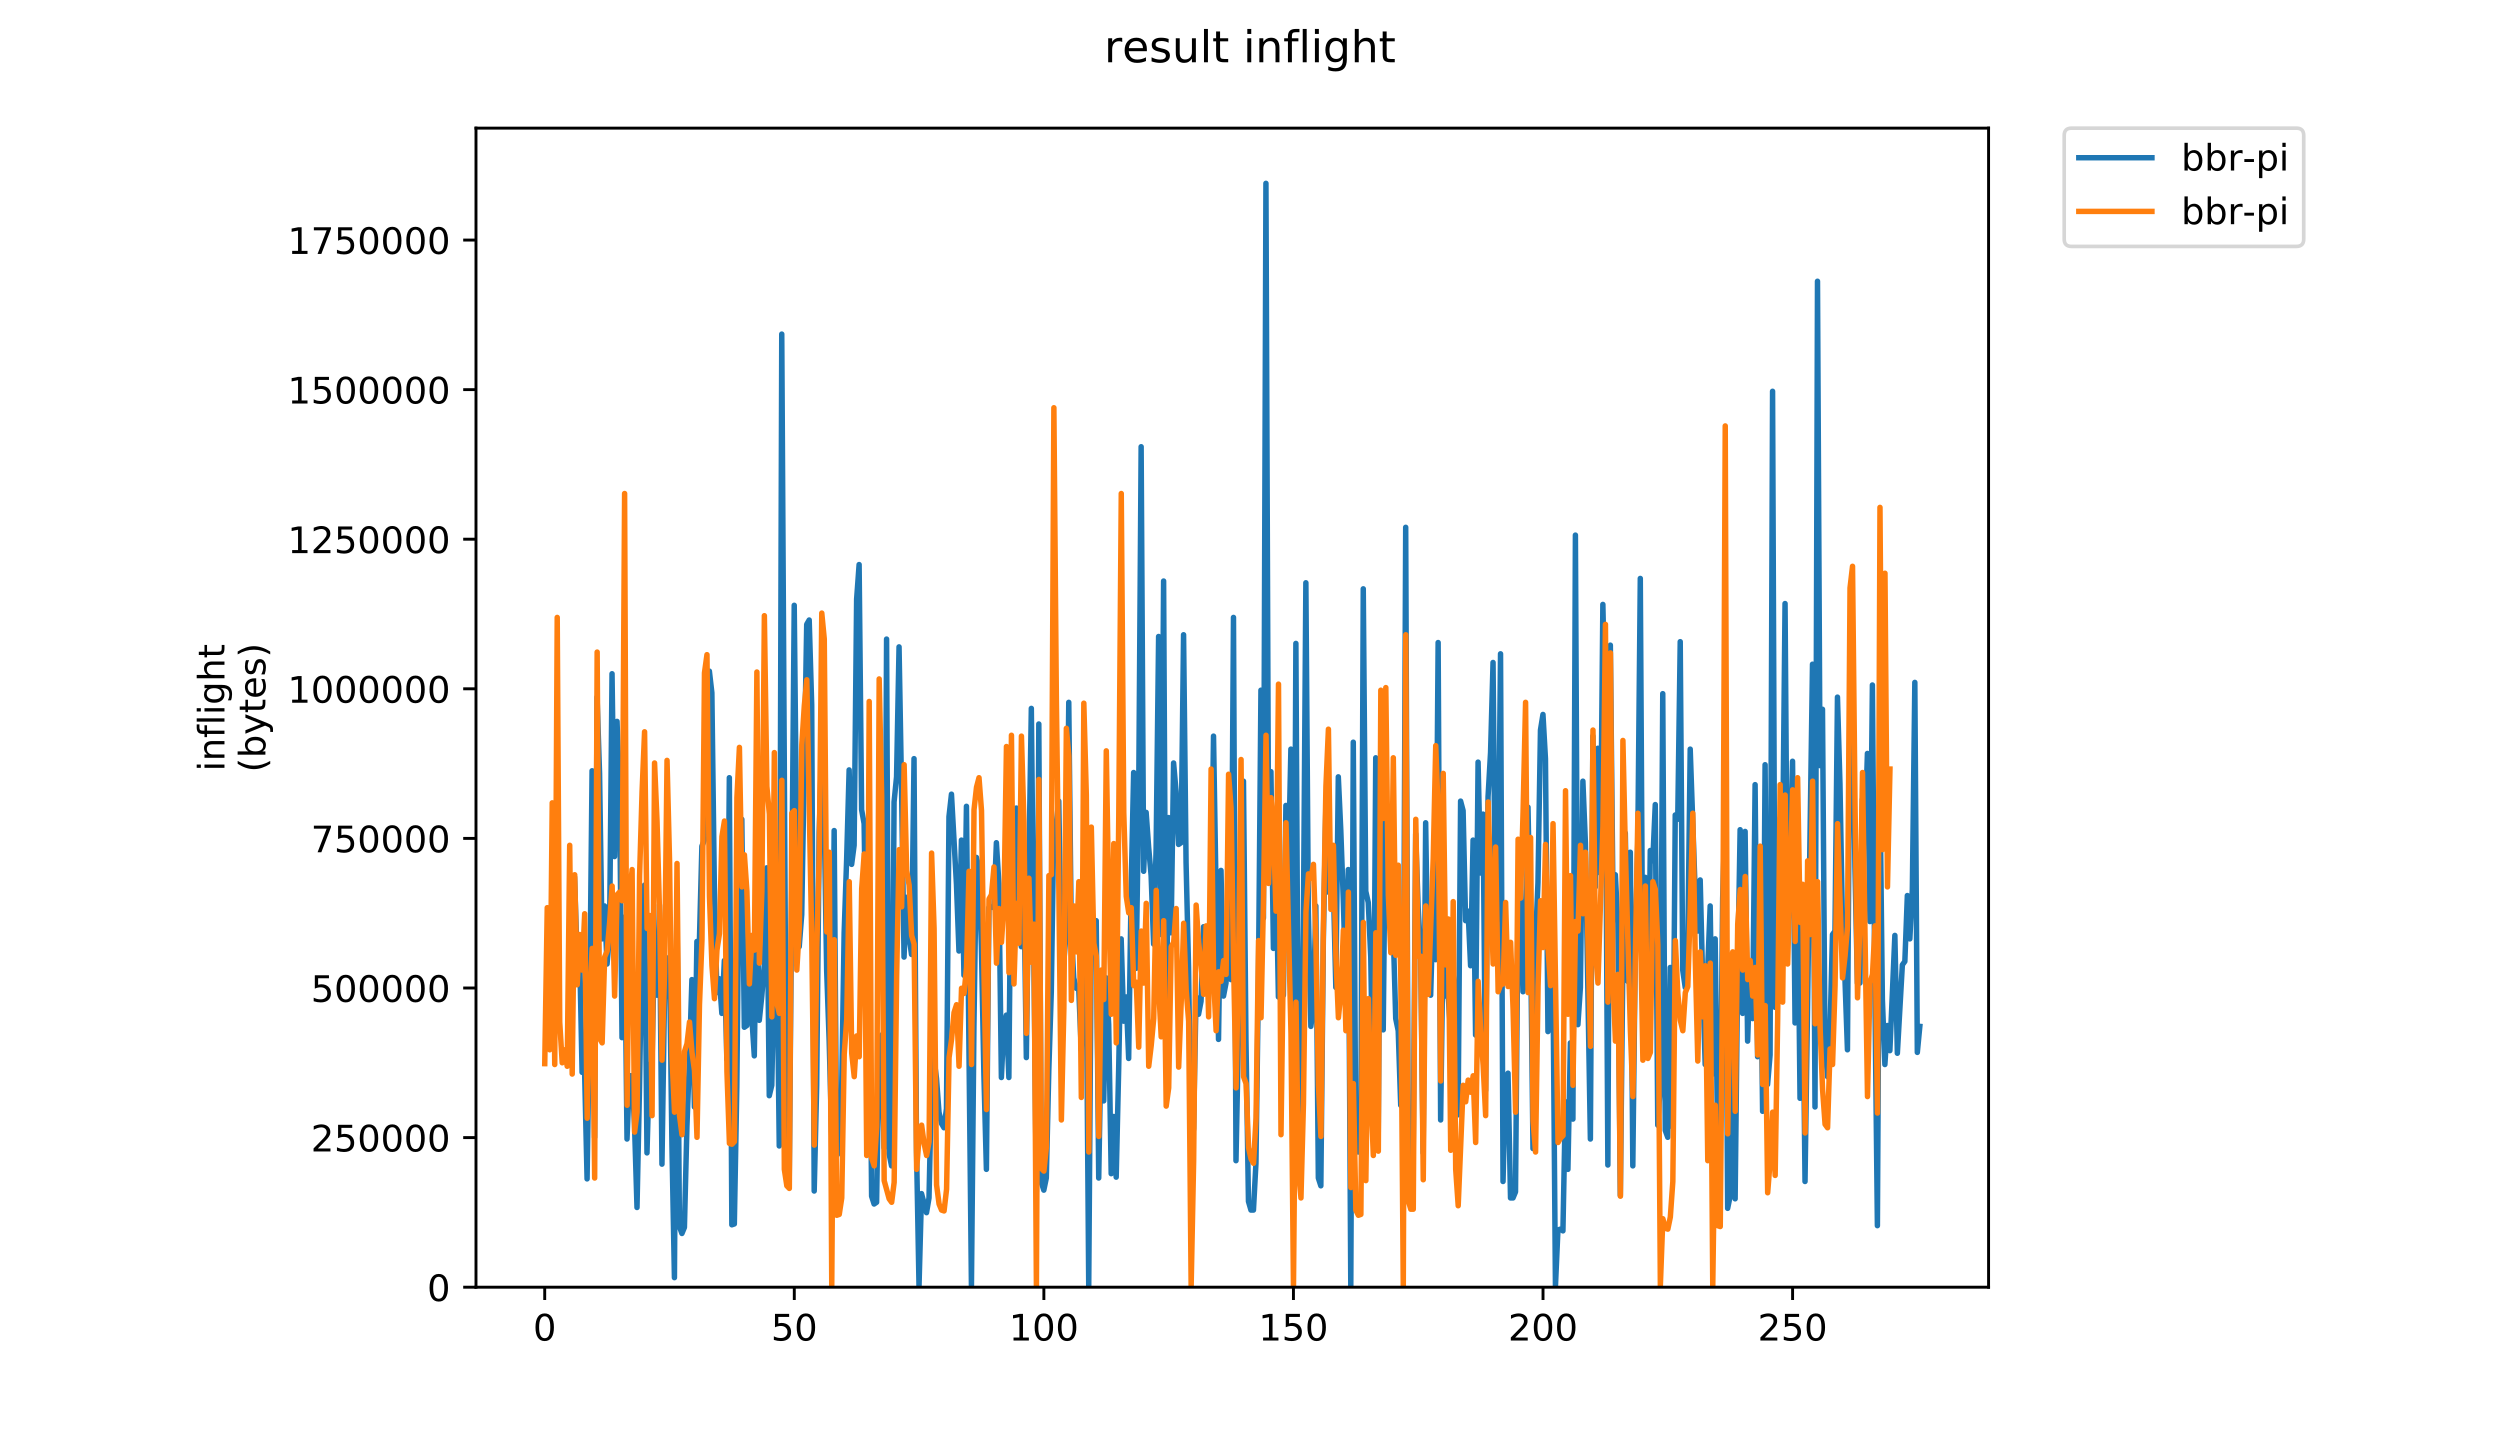 <?xml version="1.0" encoding="utf-8" standalone="no"?>
<!DOCTYPE svg PUBLIC "-//W3C//DTD SVG 1.1//EN"
  "http://www.w3.org/Graphics/SVG/1.1/DTD/svg11.dtd">
<!-- Created with matplotlib (https://matplotlib.org/) -->
<svg height="396pt" version="1.1" viewBox="0 0 684 396" width="684pt" xmlns="http://www.w3.org/2000/svg" xmlns:xlink="http://www.w3.org/1999/xlink">
 <defs>
  <style type="text/css">
*{stroke-linecap:butt;stroke-linejoin:round;}
  </style>
 </defs>
 <g id="figure_1">
  <g id="patch_1">
   <path d="M 0 396 
L 684 396 
L 684 0 
L 0 0 
z
" style="fill:#ffffff;"/>
  </g>
  <g id="axes_1">
   <g id="patch_2">
    <path d="M 130.23 352.174 
L 544.074 352.174 
L 544.074 35.062 
L 130.23 35.062 
z
" style="fill:#ffffff;"/>
   </g>
   <g id="matplotlib.axis_1">
    <g id="xtick_1">
     <g id="line2d_1">
      <defs>
       <path d="M 0 0 
L 0 3.5 
" id="mc413221406" style="stroke:#000000;stroke-width:0.8;"/>
      </defs>
      <g>
       <use style="stroke:#000000;stroke-width:0.8;" x="149.033" xlink:href="#mc413221406" y="352.174"/>
      </g>
     </g>
     <g id="text_1">
      <!-- 0 -->
      <defs>
       <path d="M 31.781 66.406 
Q 24.172 66.406 20.328 58.906 
Q 16.5 51.422 16.5 36.375 
Q 16.5 21.391 20.328 13.891 
Q 24.172 6.391 31.781 6.391 
Q 39.453 6.391 43.281 13.891 
Q 47.125 21.391 47.125 36.375 
Q 47.125 51.422 43.281 58.906 
Q 39.453 66.406 31.781 66.406 
z
M 31.781 74.219 
Q 44.047 74.219 50.516 64.516 
Q 56.984 54.828 56.984 36.375 
Q 56.984 17.969 50.516 8.266 
Q 44.047 -1.422 31.781 -1.422 
Q 19.531 -1.422 13.062 8.266 
Q 6.594 17.969 6.594 36.375 
Q 6.594 54.828 13.062 64.516 
Q 19.531 74.219 31.781 74.219 
z
" id="DejaVuSans-48"/>
      </defs>
      <g transform="translate(145.852 366.773)scale(0.1 -0.1)">
       <use xlink:href="#DejaVuSans-48"/>
      </g>
     </g>
    </g>
    <g id="xtick_2">
     <g id="line2d_2">
      <g>
       <use style="stroke:#000000;stroke-width:0.8;" x="217.317" xlink:href="#mc413221406" y="352.174"/>
      </g>
     </g>
     <g id="text_2">
      <!-- 50 -->
      <defs>
       <path d="M 10.797 72.906 
L 49.516 72.906 
L 49.516 64.594 
L 19.828 64.594 
L 19.828 46.734 
Q 21.969 47.469 24.109 47.828 
Q 26.266 48.188 28.422 48.188 
Q 40.625 48.188 47.75 41.5 
Q 54.891 34.812 54.891 23.391 
Q 54.891 11.625 47.562 5.094 
Q 40.234 -1.422 26.906 -1.422 
Q 22.312 -1.422 17.547 -0.641 
Q 12.797 0.141 7.719 1.703 
L 7.719 11.625 
Q 12.109 9.234 16.797 8.062 
Q 21.484 6.891 26.703 6.891 
Q 35.156 6.891 40.078 11.328 
Q 45.016 15.766 45.016 23.391 
Q 45.016 31 40.078 35.438 
Q 35.156 39.891 26.703 39.891 
Q 22.75 39.891 18.812 39.016 
Q 14.891 38.141 10.797 36.281 
z
" id="DejaVuSans-53"/>
      </defs>
      <g transform="translate(210.955 366.773)scale(0.1 -0.1)">
       <use xlink:href="#DejaVuSans-53"/>
       <use x="63.623" xlink:href="#DejaVuSans-48"/>
      </g>
     </g>
    </g>
    <g id="xtick_3">
     <g id="line2d_3">
      <g>
       <use style="stroke:#000000;stroke-width:0.8;" x="285.602" xlink:href="#mc413221406" y="352.174"/>
      </g>
     </g>
     <g id="text_3">
      <!-- 100 -->
      <defs>
       <path d="M 12.406 8.297 
L 28.516 8.297 
L 28.516 63.922 
L 10.984 60.406 
L 10.984 69.391 
L 28.422 72.906 
L 38.281 72.906 
L 38.281 8.297 
L 54.391 8.297 
L 54.391 0 
L 12.406 0 
z
" id="DejaVuSans-49"/>
      </defs>
      <g transform="translate(276.058 366.773)scale(0.1 -0.1)">
       <use xlink:href="#DejaVuSans-49"/>
       <use x="63.623" xlink:href="#DejaVuSans-48"/>
       <use x="127.246" xlink:href="#DejaVuSans-48"/>
      </g>
     </g>
    </g>
    <g id="xtick_4">
     <g id="line2d_4">
      <g>
       <use style="stroke:#000000;stroke-width:0.8;" x="353.886" xlink:href="#mc413221406" y="352.174"/>
      </g>
     </g>
     <g id="text_4">
      <!-- 150 -->
      <g transform="translate(344.342 366.773)scale(0.1 -0.1)">
       <use xlink:href="#DejaVuSans-49"/>
       <use x="63.623" xlink:href="#DejaVuSans-53"/>
       <use x="127.246" xlink:href="#DejaVuSans-48"/>
      </g>
     </g>
    </g>
    <g id="xtick_5">
     <g id="line2d_5">
      <g>
       <use style="stroke:#000000;stroke-width:0.8;" x="422.17" xlink:href="#mc413221406" y="352.174"/>
      </g>
     </g>
     <g id="text_5">
      <!-- 200 -->
      <defs>
       <path d="M 19.188 8.297 
L 53.609 8.297 
L 53.609 0 
L 7.328 0 
L 7.328 8.297 
Q 12.938 14.109 22.625 23.891 
Q 32.328 33.688 34.812 36.531 
Q 39.547 41.844 41.422 45.531 
Q 43.312 49.219 43.312 52.781 
Q 43.312 58.594 39.234 62.25 
Q 35.156 65.922 28.609 65.922 
Q 23.969 65.922 18.812 64.312 
Q 13.672 62.703 7.812 59.422 
L 7.812 69.391 
Q 13.766 71.781 18.938 73 
Q 24.125 74.219 28.422 74.219 
Q 39.75 74.219 46.484 68.547 
Q 53.219 62.891 53.219 53.422 
Q 53.219 48.922 51.531 44.891 
Q 49.859 40.875 45.406 35.406 
Q 44.188 33.984 37.641 27.219 
Q 31.109 20.453 19.188 8.297 
z
" id="DejaVuSans-50"/>
      </defs>
      <g transform="translate(412.626 366.773)scale(0.1 -0.1)">
       <use xlink:href="#DejaVuSans-50"/>
       <use x="63.623" xlink:href="#DejaVuSans-48"/>
       <use x="127.246" xlink:href="#DejaVuSans-48"/>
      </g>
     </g>
    </g>
    <g id="xtick_6">
     <g id="line2d_6">
      <g>
       <use style="stroke:#000000;stroke-width:0.8;" x="490.454" xlink:href="#mc413221406" y="352.174"/>
      </g>
     </g>
     <g id="text_6">
      <!-- 250 -->
      <g transform="translate(480.911 366.773)scale(0.1 -0.1)">
       <use xlink:href="#DejaVuSans-50"/>
       <use x="63.623" xlink:href="#DejaVuSans-53"/>
       <use x="127.246" xlink:href="#DejaVuSans-48"/>
      </g>
     </g>
    </g>
   </g>
   <g id="matplotlib.axis_2">
    <g id="ytick_1">
     <g id="line2d_7">
      <defs>
       <path d="M 0 0 
L -3.5 0 
" id="mcdde30dd50" style="stroke:#000000;stroke-width:0.8;"/>
      </defs>
      <g>
       <use style="stroke:#000000;stroke-width:0.8;" x="130.23" xlink:href="#mcdde30dd50" y="352.174"/>
      </g>
     </g>
     <g id="text_7">
      <!-- 0 -->
      <g transform="translate(116.868 355.973)scale(0.1 -0.1)">
       <use xlink:href="#DejaVuSans-48"/>
      </g>
     </g>
    </g>
    <g id="ytick_2">
     <g id="line2d_8">
      <g>
       <use style="stroke:#000000;stroke-width:0.8;" x="130.23" xlink:href="#mcdde30dd50" y="311.246"/>
      </g>
     </g>
     <g id="text_8">
      <!-- 250000 -->
      <g transform="translate(85.055 315.045)scale(0.1 -0.1)">
       <use xlink:href="#DejaVuSans-50"/>
       <use x="63.623" xlink:href="#DejaVuSans-53"/>
       <use x="127.246" xlink:href="#DejaVuSans-48"/>
       <use x="190.869" xlink:href="#DejaVuSans-48"/>
       <use x="254.492" xlink:href="#DejaVuSans-48"/>
       <use x="318.115" xlink:href="#DejaVuSans-48"/>
      </g>
     </g>
    </g>
    <g id="ytick_3">
     <g id="line2d_9">
      <g>
       <use style="stroke:#000000;stroke-width:0.8;" x="130.23" xlink:href="#mcdde30dd50" y="270.317"/>
      </g>
     </g>
     <g id="text_9">
      <!-- 500000 -->
      <g transform="translate(85.055 274.117)scale(0.1 -0.1)">
       <use xlink:href="#DejaVuSans-53"/>
       <use x="63.623" xlink:href="#DejaVuSans-48"/>
       <use x="127.246" xlink:href="#DejaVuSans-48"/>
       <use x="190.869" xlink:href="#DejaVuSans-48"/>
       <use x="254.492" xlink:href="#DejaVuSans-48"/>
       <use x="318.115" xlink:href="#DejaVuSans-48"/>
      </g>
     </g>
    </g>
    <g id="ytick_4">
     <g id="line2d_10">
      <g>
       <use style="stroke:#000000;stroke-width:0.8;" x="130.23" xlink:href="#mcdde30dd50" y="229.389"/>
      </g>
     </g>
     <g id="text_10">
      <!-- 750000 -->
      <defs>
       <path d="M 8.203 72.906 
L 55.078 72.906 
L 55.078 68.703 
L 28.609 0 
L 18.312 0 
L 43.219 64.594 
L 8.203 64.594 
z
" id="DejaVuSans-55"/>
      </defs>
      <g transform="translate(85.055 233.188)scale(0.1 -0.1)">
       <use xlink:href="#DejaVuSans-55"/>
       <use x="63.623" xlink:href="#DejaVuSans-53"/>
       <use x="127.246" xlink:href="#DejaVuSans-48"/>
       <use x="190.869" xlink:href="#DejaVuSans-48"/>
       <use x="254.492" xlink:href="#DejaVuSans-48"/>
       <use x="318.115" xlink:href="#DejaVuSans-48"/>
      </g>
     </g>
    </g>
    <g id="ytick_5">
     <g id="line2d_11">
      <g>
       <use style="stroke:#000000;stroke-width:0.8;" x="130.23" xlink:href="#mcdde30dd50" y="188.461"/>
      </g>
     </g>
     <g id="text_11">
      <!-- 1000000 -->
      <g transform="translate(78.693 192.26)scale(0.1 -0.1)">
       <use xlink:href="#DejaVuSans-49"/>
       <use x="63.623" xlink:href="#DejaVuSans-48"/>
       <use x="127.246" xlink:href="#DejaVuSans-48"/>
       <use x="190.869" xlink:href="#DejaVuSans-48"/>
       <use x="254.492" xlink:href="#DejaVuSans-48"/>
       <use x="318.115" xlink:href="#DejaVuSans-48"/>
       <use x="381.738" xlink:href="#DejaVuSans-48"/>
      </g>
     </g>
    </g>
    <g id="ytick_6">
     <g id="line2d_12">
      <g>
       <use style="stroke:#000000;stroke-width:0.8;" x="130.23" xlink:href="#mcdde30dd50" y="147.532"/>
      </g>
     </g>
     <g id="text_12">
      <!-- 1250000 -->
      <g transform="translate(78.693 151.331)scale(0.1 -0.1)">
       <use xlink:href="#DejaVuSans-49"/>
       <use x="63.623" xlink:href="#DejaVuSans-50"/>
       <use x="127.246" xlink:href="#DejaVuSans-53"/>
       <use x="190.869" xlink:href="#DejaVuSans-48"/>
       <use x="254.492" xlink:href="#DejaVuSans-48"/>
       <use x="318.115" xlink:href="#DejaVuSans-48"/>
       <use x="381.738" xlink:href="#DejaVuSans-48"/>
      </g>
     </g>
    </g>
    <g id="ytick_7">
     <g id="line2d_13">
      <g>
       <use style="stroke:#000000;stroke-width:0.8;" x="130.23" xlink:href="#mcdde30dd50" y="106.604"/>
      </g>
     </g>
     <g id="text_13">
      <!-- 1500000 -->
      <g transform="translate(78.693 110.403)scale(0.1 -0.1)">
       <use xlink:href="#DejaVuSans-49"/>
       <use x="63.623" xlink:href="#DejaVuSans-53"/>
       <use x="127.246" xlink:href="#DejaVuSans-48"/>
       <use x="190.869" xlink:href="#DejaVuSans-48"/>
       <use x="254.492" xlink:href="#DejaVuSans-48"/>
       <use x="318.115" xlink:href="#DejaVuSans-48"/>
       <use x="381.738" xlink:href="#DejaVuSans-48"/>
      </g>
     </g>
    </g>
    <g id="ytick_8">
     <g id="line2d_14">
      <g>
       <use style="stroke:#000000;stroke-width:0.8;" x="130.23" xlink:href="#mcdde30dd50" y="65.675"/>
      </g>
     </g>
     <g id="text_14">
      <!-- 1750000 -->
      <g transform="translate(78.693 69.474)scale(0.1 -0.1)">
       <use xlink:href="#DejaVuSans-49"/>
       <use x="63.623" xlink:href="#DejaVuSans-55"/>
       <use x="127.246" xlink:href="#DejaVuSans-53"/>
       <use x="190.869" xlink:href="#DejaVuSans-48"/>
       <use x="254.492" xlink:href="#DejaVuSans-48"/>
       <use x="318.115" xlink:href="#DejaVuSans-48"/>
       <use x="381.738" xlink:href="#DejaVuSans-48"/>
      </g>
     </g>
    </g>
    <g id="text_15">
     <!-- inflight -->
     <defs>
      <path d="M 9.422 54.688 
L 18.406 54.688 
L 18.406 0 
L 9.422 0 
z
M 9.422 75.984 
L 18.406 75.984 
L 18.406 64.594 
L 9.422 64.594 
z
" id="DejaVuSans-105"/>
      <path d="M 54.891 33.016 
L 54.891 0 
L 45.906 0 
L 45.906 32.719 
Q 45.906 40.484 42.875 44.328 
Q 39.844 48.188 33.797 48.188 
Q 26.516 48.188 22.312 43.547 
Q 18.109 38.922 18.109 30.906 
L 18.109 0 
L 9.078 0 
L 9.078 54.688 
L 18.109 54.688 
L 18.109 46.188 
Q 21.344 51.125 25.703 53.562 
Q 30.078 56 35.797 56 
Q 45.219 56 50.047 50.172 
Q 54.891 44.344 54.891 33.016 
z
" id="DejaVuSans-110"/>
      <path d="M 37.109 75.984 
L 37.109 68.5 
L 28.516 68.5 
Q 23.688 68.5 21.797 66.547 
Q 19.922 64.594 19.922 59.516 
L 19.922 54.688 
L 34.719 54.688 
L 34.719 47.703 
L 19.922 47.703 
L 19.922 0 
L 10.891 0 
L 10.891 47.703 
L 2.297 47.703 
L 2.297 54.688 
L 10.891 54.688 
L 10.891 58.5 
Q 10.891 67.625 15.141 71.797 
Q 19.391 75.984 28.609 75.984 
z
" id="DejaVuSans-102"/>
      <path d="M 9.422 75.984 
L 18.406 75.984 
L 18.406 0 
L 9.422 0 
z
" id="DejaVuSans-108"/>
      <path d="M 45.406 27.984 
Q 45.406 37.75 41.375 43.109 
Q 37.359 48.484 30.078 48.484 
Q 22.859 48.484 18.828 43.109 
Q 14.797 37.75 14.797 27.984 
Q 14.797 18.266 18.828 12.891 
Q 22.859 7.516 30.078 7.516 
Q 37.359 7.516 41.375 12.891 
Q 45.406 18.266 45.406 27.984 
z
M 54.391 6.781 
Q 54.391 -7.172 48.188 -13.984 
Q 42 -20.797 29.203 -20.797 
Q 24.469 -20.797 20.266 -20.094 
Q 16.062 -19.391 12.109 -17.922 
L 12.109 -9.188 
Q 16.062 -11.328 19.922 -12.344 
Q 23.781 -13.375 27.781 -13.375 
Q 36.625 -13.375 41.016 -8.766 
Q 45.406 -4.156 45.406 5.172 
L 45.406 9.625 
Q 42.625 4.781 38.281 2.391 
Q 33.938 0 27.875 0 
Q 17.828 0 11.672 7.656 
Q 5.516 15.328 5.516 27.984 
Q 5.516 40.672 11.672 48.328 
Q 17.828 56 27.875 56 
Q 33.938 56 38.281 53.609 
Q 42.625 51.219 45.406 46.391 
L 45.406 54.688 
L 54.391 54.688 
z
" id="DejaVuSans-103"/>
      <path d="M 54.891 33.016 
L 54.891 0 
L 45.906 0 
L 45.906 32.719 
Q 45.906 40.484 42.875 44.328 
Q 39.844 48.188 33.797 48.188 
Q 26.516 48.188 22.312 43.547 
Q 18.109 38.922 18.109 30.906 
L 18.109 0 
L 9.078 0 
L 9.078 75.984 
L 18.109 75.984 
L 18.109 46.188 
Q 21.344 51.125 25.703 53.562 
Q 30.078 56 35.797 56 
Q 45.219 56 50.047 50.172 
Q 54.891 44.344 54.891 33.016 
z
" id="DejaVuSans-104"/>
      <path d="M 18.312 70.219 
L 18.312 54.688 
L 36.812 54.688 
L 36.812 47.703 
L 18.312 47.703 
L 18.312 18.016 
Q 18.312 11.328 20.141 9.422 
Q 21.969 7.516 27.594 7.516 
L 36.812 7.516 
L 36.812 0 
L 27.594 0 
Q 17.188 0 13.234 3.875 
Q 9.281 7.766 9.281 18.016 
L 9.281 47.703 
L 2.688 47.703 
L 2.688 54.688 
L 9.281 54.688 
L 9.281 70.219 
z
" id="DejaVuSans-116"/>
     </defs>
     <g transform="translate(61.415 211.018)rotate(-90)scale(0.1 -0.1)">
      <use xlink:href="#DejaVuSans-105"/>
      <use x="27.783" xlink:href="#DejaVuSans-110"/>
      <use x="91.162" xlink:href="#DejaVuSans-102"/>
      <use x="126.367" xlink:href="#DejaVuSans-108"/>
      <use x="154.15" xlink:href="#DejaVuSans-105"/>
      <use x="181.934" xlink:href="#DejaVuSans-103"/>
      <use x="245.41" xlink:href="#DejaVuSans-104"/>
      <use x="308.789" xlink:href="#DejaVuSans-116"/>
     </g>
     <!-- (bytes) -->
     <defs>
      <path d="M 31 75.875 
Q 24.469 64.656 21.281 53.656 
Q 18.109 42.672 18.109 31.391 
Q 18.109 20.125 21.312 9.062 
Q 24.516 -2 31 -13.188 
L 23.188 -13.188 
Q 15.875 -1.703 12.234 9.375 
Q 8.594 20.453 8.594 31.391 
Q 8.594 42.281 12.203 53.312 
Q 15.828 64.359 23.188 75.875 
z
" id="DejaVuSans-40"/>
      <path d="M 48.688 27.297 
Q 48.688 37.203 44.609 42.844 
Q 40.531 48.484 33.406 48.484 
Q 26.266 48.484 22.188 42.844 
Q 18.109 37.203 18.109 27.297 
Q 18.109 17.391 22.188 11.75 
Q 26.266 6.109 33.406 6.109 
Q 40.531 6.109 44.609 11.75 
Q 48.688 17.391 48.688 27.297 
z
M 18.109 46.391 
Q 20.953 51.266 25.266 53.625 
Q 29.594 56 35.594 56 
Q 45.562 56 51.781 48.094 
Q 58.016 40.188 58.016 27.297 
Q 58.016 14.406 51.781 6.484 
Q 45.562 -1.422 35.594 -1.422 
Q 29.594 -1.422 25.266 0.953 
Q 20.953 3.328 18.109 8.203 
L 18.109 0 
L 9.078 0 
L 9.078 75.984 
L 18.109 75.984 
z
" id="DejaVuSans-98"/>
      <path d="M 32.172 -5.078 
Q 28.375 -14.844 24.75 -17.812 
Q 21.141 -20.797 15.094 -20.797 
L 7.906 -20.797 
L 7.906 -13.281 
L 13.188 -13.281 
Q 16.891 -13.281 18.938 -11.516 
Q 21 -9.766 23.484 -3.219 
L 25.094 0.875 
L 2.984 54.688 
L 12.5 54.688 
L 29.594 11.922 
L 46.688 54.688 
L 56.203 54.688 
z
" id="DejaVuSans-121"/>
      <path d="M 56.203 29.594 
L 56.203 25.203 
L 14.891 25.203 
Q 15.484 15.922 20.484 11.062 
Q 25.484 6.203 34.422 6.203 
Q 39.594 6.203 44.453 7.469 
Q 49.312 8.734 54.109 11.281 
L 54.109 2.781 
Q 49.266 0.734 44.188 -0.344 
Q 39.109 -1.422 33.891 -1.422 
Q 20.797 -1.422 13.156 6.188 
Q 5.516 13.812 5.516 26.812 
Q 5.516 40.234 12.766 48.109 
Q 20.016 56 32.328 56 
Q 43.359 56 49.781 48.891 
Q 56.203 41.797 56.203 29.594 
z
M 47.219 32.234 
Q 47.125 39.594 43.094 43.984 
Q 39.062 48.391 32.422 48.391 
Q 24.906 48.391 20.391 44.141 
Q 15.875 39.891 15.188 32.172 
z
" id="DejaVuSans-101"/>
      <path d="M 44.281 53.078 
L 44.281 44.578 
Q 40.484 46.531 36.375 47.5 
Q 32.281 48.484 27.875 48.484 
Q 21.188 48.484 17.844 46.438 
Q 14.5 44.391 14.5 40.281 
Q 14.5 37.156 16.891 35.375 
Q 19.281 33.594 26.516 31.984 
L 29.594 31.297 
Q 39.156 29.25 43.188 25.516 
Q 47.219 21.781 47.219 15.094 
Q 47.219 7.469 41.188 3.016 
Q 35.156 -1.422 24.609 -1.422 
Q 20.219 -1.422 15.453 -0.562 
Q 10.688 0.297 5.422 2 
L 5.422 11.281 
Q 10.406 8.688 15.234 7.391 
Q 20.062 6.109 24.812 6.109 
Q 31.156 6.109 34.562 8.281 
Q 37.984 10.453 37.984 14.406 
Q 37.984 18.062 35.516 20.016 
Q 33.062 21.969 24.703 23.781 
L 21.578 24.516 
Q 13.234 26.266 9.516 29.906 
Q 5.812 33.547 5.812 39.891 
Q 5.812 47.609 11.281 51.797 
Q 16.75 56 26.812 56 
Q 31.781 56 36.172 55.266 
Q 40.578 54.547 44.281 53.078 
z
" id="DejaVuSans-115"/>
      <path d="M 8.016 75.875 
L 15.828 75.875 
Q 23.141 64.359 26.781 53.312 
Q 30.422 42.281 30.422 31.391 
Q 30.422 20.453 26.781 9.375 
Q 23.141 -1.703 15.828 -13.188 
L 8.016 -13.188 
Q 14.5 -2 17.703 9.062 
Q 20.906 20.125 20.906 31.391 
Q 20.906 42.672 17.703 53.656 
Q 14.5 64.656 8.016 75.875 
z
" id="DejaVuSans-41"/>
     </defs>
     <g transform="translate(72.613 211.295)rotate(-90)scale(0.1 -0.1)">
      <use xlink:href="#DejaVuSans-40"/>
      <use x="39.014" xlink:href="#DejaVuSans-98"/>
      <use x="102.49" xlink:href="#DejaVuSans-121"/>
      <use x="161.67" xlink:href="#DejaVuSans-116"/>
      <use x="200.879" xlink:href="#DejaVuSans-101"/>
      <use x="262.402" xlink:href="#DejaVuSans-115"/>
      <use x="314.502" xlink:href="#DejaVuSans-41"/>
     </g>
    </g>
   </g>
   <g id="line2d_15">
    <path clip-path="url(#pbba3b8e328)" d="M 157.211 240.52 
L 157.894 261.855 
L 158.576 260.196 
L 159.259 293.384 
L 159.942 292.91 
L 160.625 322.542 
L 161.308 277.027 
L 161.991 210.888 
L 162.674 311.163 
L 163.356 190.738 
L 164.039 211.599 
L 164.722 256.877 
L 165.405 247.869 
L 166.088 263.752 
L 166.771 255.692 
L 167.453 184.338 
L 168.136 234.357 
L 168.819 197.376 
L 169.502 215.866 
L 170.185 283.902 
L 170.868 250.951 
L 171.55 311.637 
L 172.233 294.332 
L 172.916 294.332 
L 173.599 307.607 
L 174.282 330.365 
L 174.965 297.651 
L 175.648 256.64 
L 176.33 242.18 
L 177.013 315.43 
L 177.696 291.25 
L 178.379 291.725 
L 179.062 257.351 
L 179.745 272.286 
L 180.427 247.632 
L 181.11 318.512 
L 181.793 273.471 
L 182.476 263.989 
L 183.159 261.855 
L 183.842 313.297 
L 184.524 349.567 
L 185.207 245.261 
L 185.89 335.58 
L 186.573 337.477 
L 187.256 335.817 
L 187.939 308.319 
L 188.622 289.828 
L 189.304 268.019 
L 189.987 302.866 
L 190.67 257.588 
L 191.353 257.588 
L 192.036 231.512 
L 192.719 229.853 
L 193.401 221.793 
L 194.084 183.626 
L 194.767 189.553 
L 195.45 242.891 
L 196.133 271.575 
L 196.816 267.782 
L 197.498 277.264 
L 198.181 262.804 
L 198.864 289.828 
L 199.547 212.784 
L 200.23 335.106 
L 200.913 334.869 
L 201.596 297.177 
L 202.278 229.853 
L 202.961 224.163 
L 203.644 281.057 
L 204.327 280.583 
L 205.01 256.403 
L 205.693 278.212 
L 206.375 288.88 
L 207.058 244.55 
L 207.741 279.16 
L 208.424 272.523 
L 209.107 263.989 
L 209.79 237.438 
L 210.472 299.784 
L 211.155 296.94 
L 211.838 264.226 
L 212.521 256.166 
L 213.204 313.534 
L 213.887 91.411 
L 215.252 322.542 
L 215.935 322.542 
L 217.301 165.61 
L 217.984 232.46 
L 218.667 259.011 
L 219.349 250.239 
L 220.715 170.825 
L 221.398 169.64 
L 222.081 192.872 
L 222.764 325.861 
L 223.446 296.94 
L 224.129 227.719 
L 224.812 204.962 
L 225.495 223.452 
L 226.178 265.648 
L 226.861 284.85 
L 227.544 310.452 
L 228.226 227.245 
L 228.909 316.141 
L 229.592 315.193 
L 230.275 298.362 
L 230.958 255.218 
L 231.641 235.068 
L 232.323 210.651 
L 233.006 236.49 
L 233.689 231.275 
L 234.372 163.951 
L 235.055 154.468 
L 235.738 221.556 
L 236.42 225.348 
L 237.103 269.915 
L 237.786 250.714 
L 238.469 327.283 
L 239.152 329.417 
L 239.835 328.943 
L 240.518 286.035 
L 241.2 283.19 
L 241.883 314.008 
L 242.566 174.855 
L 243.249 315.667 
L 243.932 318.986 
L 244.615 219.422 
L 245.297 212.547 
L 245.98 176.989 
L 246.663 215.866 
L 247.346 261.855 
L 248.029 245.498 
L 248.712 256.166 
L 249.394 261.144 
L 250.077 207.569 
L 250.76 314.719 
L 251.443 351.937 
L 252.126 326.572 
L 253.492 331.787 
L 254.174 327.757 
L 254.857 296.703 
L 255.54 289.591 
L 256.223 295.043 
L 256.906 304.289 
L 257.589 307.37 
L 258.271 308.556 
L 258.954 303.34 
L 259.637 223.452 
L 260.32 217.289 
L 261.686 241.942 
L 262.368 260.196 
L 263.051 229.853 
L 263.734 266.834 
L 264.417 220.607 
L 265.783 351.937 
L 266.466 280.82 
L 267.148 234.594 
L 267.831 237.438 
L 268.514 259.011 
L 269.197 294.095 
L 269.88 319.934 
L 270.563 248.343 
L 271.245 248.106 
L 271.928 248.343 
L 272.611 230.564 
L 273.294 241.705 
L 273.977 294.806 
L 274.66 280.346 
L 275.343 277.738 
L 276.025 294.806 
L 276.708 221.318 
L 277.391 261.855 
L 278.074 221.081 
L 278.757 254.032 
L 279.44 259.011 
L 280.122 241.468 
L 280.805 289.354 
L 281.488 237.201 
L 282.171 193.82 
L 283.537 326.098 
L 284.219 198.087 
L 284.902 323.49 
L 285.585 325.624 
L 286.268 322.305 
L 286.951 292.91 
L 287.634 271.338 
L 288.317 226.06 
L 288.999 225.348 
L 289.682 219.185 
L 290.365 260.907 
L 291.048 263.278 
L 291.731 254.744 
L 292.414 192.16 
L 293.096 254.744 
L 293.779 267.545 
L 294.462 270.389 
L 295.145 270.626 
L 295.828 287.22 
L 296.511 255.929 
L 297.193 264.463 
L 297.876 351.937 
L 298.559 257.114 
L 299.242 256.64 
L 299.925 251.899 
L 300.608 322.305 
L 301.291 283.428 
L 301.973 301.207 
L 302.656 267.545 
L 303.339 280.346 
L 304.022 321.12 
L 304.705 305.474 
L 305.388 322.068 
L 306.07 292.436 
L 306.753 256.877 
L 307.436 279.398 
L 308.119 272.76 
L 308.802 289.591 
L 309.485 242.654 
L 310.167 211.362 
L 310.85 264.937 
L 311.533 219.422 
L 312.216 122.229 
L 312.899 238.387 
L 313.582 222.267 
L 314.265 231.749 
L 314.947 239.572 
L 315.63 258.299 
L 316.313 232.223 
L 316.996 174.144 
L 317.679 255.692 
L 318.362 158.972 
L 319.044 288.406 
L 319.727 223.689 
L 320.41 255.218 
L 321.093 208.754 
L 321.776 216.577 
L 322.459 231.038 
L 323.141 230.564 
L 323.824 173.67 
L 324.507 236.016 
L 325.19 264.7 
L 325.873 314.482 
L 326.556 308.793 
L 327.239 272.76 
L 327.921 277.501 
L 328.604 273.945 
L 329.287 253.558 
L 330.653 270.863 
L 331.336 251.899 
L 332.018 201.406 
L 333.384 284.376 
L 334.067 238.15 
L 334.75 272.523 
L 335.433 268.967 
L 336.115 245.735 
L 336.798 268.019 
L 337.481 168.929 
L 338.164 317.564 
L 339.53 247.869 
L 340.213 213.733 
L 340.895 284.613 
L 341.578 328.705 
L 342.261 331.076 
L 342.944 331.076 
L 343.627 318.275 
L 344.31 267.782 
L 344.992 188.842 
L 345.675 251.188 
L 346.358 50.163 
L 347.041 222.741 
L 347.724 211.125 
L 348.407 259.485 
L 349.089 235.305 
L 349.772 272.76 
L 350.455 272.997 
L 351.138 272.286 
L 351.821 220.37 
L 352.504 236.964 
L 353.187 204.962 
L 353.869 320.408 
L 354.552 176.041 
L 355.235 299.073 
L 355.918 310.215 
L 356.601 253.321 
L 357.284 159.447 
L 357.966 249.528 
L 358.649 280.82 
L 359.332 275.368 
L 360.015 247.869 
L 360.698 322.305 
L 361.381 324.438 
L 362.063 257.351 
L 362.746 221.081 
L 363.429 244.076 
L 364.112 238.15 
L 364.795 241.942 
L 365.478 270.152 
L 366.161 212.547 
L 366.843 227.245 
L 367.526 246.21 
L 368.209 269.915 
L 368.892 237.913 
L 369.575 351.937 
L 370.258 203.065 
L 370.94 311.874 
L 371.623 315.193 
L 372.306 314.719 
L 372.989 161.106 
L 373.672 243.839 
L 374.355 246.921 
L 375.037 261.855 
L 375.72 304.289 
L 376.403 207.332 
L 377.086 310.689 
L 377.769 206.858 
L 378.452 281.768 
L 379.135 213.496 
L 379.817 251.425 
L 380.5 249.765 
L 381.183 254.744 
L 381.866 278.686 
L 382.549 282.005 
L 383.232 302.392 
L 383.914 297.414 
L 384.597 144.275 
L 385.28 312.823 
L 385.963 316.616 
L 386.646 316.379 
L 387.329 228.193 
L 388.012 248.343 
L 388.694 260.907 
L 389.377 315.43 
L 390.06 225.111 
L 390.743 269.204 
L 391.426 272.286 
L 392.109 248.106 
L 392.791 262.566 
L 393.474 175.803 
L 394.157 306.422 
L 394.84 256.64 
L 395.523 272.523 
L 396.206 272.286 
L 396.888 282.242 
L 397.571 266.359 
L 398.254 274.182 
L 398.937 305 
L 399.62 219.185 
L 400.303 221.793 
L 400.986 251.899 
L 401.668 249.291 
L 402.351 264.226 
L 403.034 229.853 
L 403.717 283.19 
L 404.4 208.517 
L 405.083 238.861 
L 405.765 222.741 
L 406.448 298.362 
L 407.131 218 
L 407.814 205.91 
L 408.497 181.256 
L 409.18 254.269 
L 409.862 247.158 
L 410.545 178.885 
L 411.228 323.253 
L 411.911 295.043 
L 412.594 293.621 
L 413.277 327.757 
L 413.96 327.757 
L 414.642 326.098 
L 415.325 249.291 
L 416.008 239.098 
L 416.691 271.338 
L 417.374 265.885 
L 418.057 220.844 
L 418.739 255.692 
L 419.422 314.245 
L 420.105 257.825 
L 420.788 241.468 
L 421.471 199.746 
L 422.154 195.479 
L 422.836 207.569 
L 423.519 282.242 
L 424.202 277.264 
L 424.885 267.782 
L 425.568 351.937 
L 426.251 336.528 
L 426.934 336.291 
L 427.616 336.765 
L 428.299 301.444 
L 428.982 319.934 
L 429.665 285.324 
L 430.348 306.185 
L 431.031 146.408 
L 431.713 280.346 
L 432.396 270.152 
L 433.079 213.733 
L 433.762 230.564 
L 435.128 311.637 
L 435.81 201.406 
L 436.493 242.654 
L 437.176 204.724 
L 437.859 238.861 
L 438.542 165.373 
L 439.225 197.613 
L 439.908 318.749 
L 440.59 176.515 
L 441.273 241.942 
L 441.956 239.335 
L 442.639 252.61 
L 443.322 327.046 
L 444.005 264.7 
L 444.687 227.956 
L 445.37 268.493 
L 446.053 233.171 
L 446.736 318.986 
L 447.419 259.011 
L 448.102 230.09 
L 448.784 158.261 
L 449.467 271.575 
L 450.15 240.046 
L 450.833 287.695 
L 451.516 232.697 
L 452.199 235.542 
L 452.882 220.133 
L 453.564 307.844 
L 454.247 296.94 
L 454.93 189.79 
L 455.613 309.267 
L 456.296 311.163 
L 456.979 264.7 
L 457.661 308.319 
L 458.344 222.978 
L 459.027 224.163 
L 459.71 175.566 
L 460.393 265.411 
L 461.076 270.152 
L 461.758 260.196 
L 462.441 204.962 
L 463.807 244.076 
L 464.49 254.744 
L 465.173 240.757 
L 465.856 268.493 
L 466.538 291.25 
L 467.221 265.174 
L 467.904 247.869 
L 468.587 293.858 
L 469.27 256.877 
L 469.953 313.297 
L 470.635 313.297 
L 471.318 245.735 
L 472.001 222.267 
L 472.684 330.602 
L 473.367 327.283 
L 474.05 284.376 
L 474.732 327.994 
L 475.415 267.308 
L 476.098 227.008 
L 476.781 277.264 
L 477.464 227.482 
L 478.147 284.85 
L 478.83 264.7 
L 479.512 278.686 
L 480.195 214.681 
L 480.878 289.117 
L 481.561 245.261 
L 482.244 304.052 
L 482.927 209.229 
L 483.609 296.703 
L 484.292 288.643 
L 484.975 107.057 
L 485.658 275.605 
L 486.341 237.201 
L 487.024 223.926 
L 487.706 234.831 
L 488.389 165.136 
L 489.072 256.877 
L 489.755 239.572 
L 490.438 208.28 
L 491.121 279.872 
L 491.804 236.253 
L 492.486 300.496 
L 493.169 258.299 
L 493.852 323.253 
L 495.901 181.73 
L 496.583 302.866 
L 497.266 76.951 
L 497.949 209.466 
L 498.632 194.057 
L 499.315 285.324 
L 499.998 294.569 
L 500.68 282.716 
L 501.363 255.692 
L 502.046 254.744 
L 502.729 190.738 
L 503.412 214.444 
L 504.095 252.61 
L 504.778 267.782 
L 505.46 287.22 
L 506.143 190.264 
L 506.826 181.256 
L 507.509 237.201 
L 508.192 268.967 
L 508.875 268.967 
L 509.557 218.711 
L 510.24 228.43 
L 510.923 206.147 
L 511.606 252.136 
L 512.289 187.419 
L 512.972 272.286 
L 513.655 335.343 
L 514.337 214.444 
L 515.02 273.471 
L 515.703 291.25 
L 516.386 280.583 
L 517.069 287.457 
L 518.434 255.929 
L 519.117 288.169 
L 520.483 263.989 
L 521.166 263.041 
L 521.849 245.024 
L 522.531 256.877 
L 523.214 243.365 
L 523.897 186.708 
L 524.58 287.932 
L 525.263 280.82 
L 525.263 280.82 
" style="fill:none;stroke:#1f77b4;stroke-linecap:square;stroke-width:1.5;"/>
   </g>
   <g id="line2d_16">
    <path clip-path="url(#pbba3b8e328)" d="M 149.041 291.013 
L 149.724 248.343 
L 150.407 287.22 
L 151.09 219.659 
L 151.773 291.25 
L 152.455 168.929 
L 153.138 279.635 
L 153.821 290.776 
L 154.504 287.22 
L 155.187 291.725 
L 155.87 231.275 
L 156.553 293.858 
L 157.235 239.335 
L 157.918 269.441 
L 158.601 255.692 
L 159.284 265.411 
L 159.967 250.002 
L 160.65 305.948 
L 161.332 272.523 
L 162.015 259.485 
L 162.698 322.305 
L 163.381 178.411 
L 164.064 284.139 
L 164.747 285.324 
L 165.429 261.855 
L 166.112 260.196 
L 166.795 252.373 
L 167.478 242.417 
L 168.161 272.523 
L 168.844 244.787 
L 169.527 244.076 
L 170.209 246.447 
L 170.892 135.03 
L 171.575 302.392 
L 172.258 245.498 
L 172.941 237.913 
L 173.624 309.741 
L 174.306 304.289 
L 174.989 239.572 
L 175.672 216.577 
L 176.355 200.22 
L 177.038 254.032 
L 177.721 250.477 
L 178.403 305.237 
L 179.086 208.754 
L 179.769 224.874 
L 180.452 249.765 
L 181.135 290.065 
L 181.818 266.359 
L 182.501 208.043 
L 183.183 235.305 
L 183.866 289.117 
L 184.549 304.289 
L 185.232 236.253 
L 185.915 305.237 
L 186.598 310.452 
L 187.28 287.695 
L 187.963 285.561 
L 188.646 279.635 
L 189.329 287.932 
L 190.012 292.91 
L 190.695 311.163 
L 191.377 274.893 
L 192.06 257.114 
L 192.743 184.1 
L 193.426 179.122 
L 194.109 245.261 
L 194.792 264.226 
L 195.475 273.234 
L 196.157 259.959 
L 196.84 255.455 
L 197.523 228.904 
L 198.206 224.637 
L 198.889 293.147 
L 199.572 312.823 
L 200.254 313.06 
L 200.937 312.349 
L 201.62 218.237 
L 202.303 204.487 
L 202.986 242.654 
L 203.669 233.883 
L 204.351 243.839 
L 205.034 269.204 
L 205.717 255.929 
L 206.4 259.959 
L 207.083 183.863 
L 207.766 263.515 
L 208.449 243.839 
L 209.131 168.455 
L 209.814 215.155 
L 210.497 222.741 
L 211.18 278.212 
L 211.863 205.91 
L 212.546 274.419 
L 213.228 277.264 
L 213.911 213.496 
L 214.594 319.934 
L 215.277 324.438 
L 215.96 325.15 
L 216.643 222.504 
L 217.325 221.793 
L 218.008 265.411 
L 218.691 253.795 
L 219.374 203.776 
L 220.057 193.109 
L 220.74 185.997 
L 222.105 257.588 
L 222.788 313.297 
L 223.471 259.011 
L 224.154 233.171 
L 224.837 167.744 
L 225.52 174.855 
L 226.202 254.981 
L 226.885 233.171 
L 227.568 351.7 
L 228.251 257.114 
L 228.934 332.498 
L 229.617 332.261 
L 230.299 327.757 
L 230.982 288.406 
L 231.665 278.923 
L 232.348 241.231 
L 233.031 288.169 
L 233.714 294.569 
L 234.397 283.428 
L 235.079 289.117 
L 235.762 243.128 
L 236.445 233.645 
L 237.128 316.141 
L 237.811 191.923 
L 238.494 316.853 
L 239.176 318.986 
L 239.859 308.319 
L 240.542 185.76 
L 241.225 217.763 
L 241.908 323.016 
L 243.273 327.994 
L 243.956 328.943 
L 244.639 323.49 
L 245.322 267.071 
L 246.005 232.46 
L 246.688 248.106 
L 247.371 209.229 
L 248.053 238.15 
L 248.736 242.18 
L 249.419 255.929 
L 250.102 258.299 
L 250.785 319.934 
L 251.468 311.163 
L 252.15 307.844 
L 252.833 312.823 
L 253.516 316.141 
L 254.199 312.349 
L 254.882 233.408 
L 255.565 254.032 
L 256.247 324.201 
L 256.93 329.417 
L 257.613 331.076 
L 258.296 331.313 
L 258.979 325.387 
L 259.662 289.354 
L 260.345 284.376 
L 261.027 277.027 
L 261.71 274.893 
L 262.393 291.725 
L 263.076 270.389 
L 263.759 271.812 
L 264.442 264.7 
L 265.124 238.387 
L 265.807 291.25 
L 266.49 221.556 
L 267.173 215.392 
L 267.856 212.784 
L 268.539 221.793 
L 269.222 266.596 
L 269.904 303.577 
L 270.587 245.972 
L 271.27 244.787 
L 271.953 237.201 
L 272.636 263.515 
L 273.319 248.58 
L 274.001 257.825 
L 274.684 247.158 
L 275.367 204.25 
L 276.05 266.122 
L 276.733 201.169 
L 277.416 269.204 
L 278.098 247.158 
L 278.781 258.062 
L 279.464 201.406 
L 280.147 224.874 
L 280.83 282.716 
L 281.513 240.283 
L 282.196 263.278 
L 282.878 252.847 
L 283.561 351.937 
L 284.244 213.259 
L 284.927 319.697 
L 285.61 320.408 
L 286.293 313.771 
L 286.975 239.572 
L 287.658 239.335 
L 288.341 111.561 
L 289.024 191.686 
L 289.707 243.839 
L 290.39 306.422 
L 291.072 275.842 
L 291.755 199.272 
L 292.438 206.858 
L 293.121 273.708 
L 293.804 247.869 
L 294.487 260.433 
L 295.17 241.231 
L 295.852 300.259 
L 296.535 192.397 
L 297.218 217.526 
L 297.901 315.193 
L 298.584 226.297 
L 299.267 258.062 
L 299.949 261.618 
L 300.632 310.926 
L 301.315 265.411 
L 301.998 273.471 
L 302.681 205.436 
L 303.364 247.395 
L 304.046 277.501 
L 304.729 230.801 
L 305.412 285.324 
L 306.095 223.215 
L 306.778 135.03 
L 307.461 222.267 
L 308.144 245.261 
L 308.826 249.765 
L 309.509 248.343 
L 310.192 269.678 
L 310.875 268.73 
L 311.558 286.509 
L 312.241 254.744 
L 312.923 268.967 
L 313.606 247.158 
L 314.289 291.725 
L 314.972 286.035 
L 315.655 278.686 
L 316.338 243.602 
L 317.02 270.389 
L 317.703 283.665 
L 318.386 251.899 
L 319.069 302.629 
L 319.752 297.651 
L 320.435 259.011 
L 321.118 257.825 
L 321.8 248.58 
L 322.483 291.962 
L 323.166 274.419 
L 323.849 252.61 
L 324.532 270.863 
L 325.215 279.398 
L 325.897 351.937 
L 326.58 317.564 
L 327.263 247.632 
L 327.946 257.825 
L 328.629 264.226 
L 329.312 272.049 
L 329.994 253.321 
L 330.677 278.212 
L 331.36 210.414 
L 332.043 267.545 
L 332.726 282.005 
L 333.409 265.885 
L 334.092 268.493 
L 334.774 262.804 
L 335.457 266.596 
L 336.14 211.836 
L 336.823 221.081 
L 337.506 263.278 
L 338.189 297.651 
L 338.871 263.278 
L 339.554 207.806 
L 340.237 294.569 
L 340.92 296.466 
L 341.603 314.008 
L 342.286 317.09 
L 342.968 318.275 
L 343.651 305.948 
L 344.334 257.351 
L 345.017 278.449 
L 345.7 245.735 
L 346.383 201.169 
L 347.066 241.705 
L 347.748 218.237 
L 348.431 227.719 
L 349.114 249.291 
L 349.797 187.182 
L 350.48 310.452 
L 351.163 259.722 
L 351.845 225.111 
L 353.211 282.716 
L 353.894 352.174 
L 354.577 274.182 
L 355.26 319.934 
L 355.942 327.757 
L 356.625 301.918 
L 357.308 249.528 
L 357.991 239.098 
L 358.674 240.283 
L 359.357 236.49 
L 360.04 258.062 
L 360.722 296.94 
L 361.405 310.926 
L 362.088 252.61 
L 362.771 215.155 
L 363.454 199.509 
L 364.137 248.817 
L 364.819 231.275 
L 365.502 261.618 
L 366.185 278.449 
L 366.868 271.575 
L 367.551 254.507 
L 368.234 282.005 
L 368.916 244.076 
L 369.599 324.913 
L 370.282 296.466 
L 370.965 331.076 
L 371.648 332.498 
L 372.331 332.261 
L 373.014 252.373 
L 373.696 323.016 
L 374.379 273.234 
L 375.062 299.547 
L 375.745 316.141 
L 376.428 255.218 
L 377.111 314.956 
L 377.793 188.842 
L 378.476 223.926 
L 379.159 188.13 
L 379.842 244.787 
L 380.525 260.67 
L 381.208 207.332 
L 381.891 261.381 
L 382.573 236.727 
L 383.256 267.308 
L 383.939 352.174 
L 384.622 173.67 
L 385.305 328.468 
L 385.988 330.839 
L 386.67 330.839 
L 387.353 224.163 
L 388.036 261.618 
L 388.719 261.618 
L 389.402 322.779 
L 390.085 247.869 
L 390.767 272.049 
L 392.133 234.831 
L 392.816 204.013 
L 393.499 222.504 
L 394.182 295.755 
L 394.865 211.599 
L 395.547 263.989 
L 396.23 251.425 
L 396.913 314.719 
L 397.596 246.684 
L 398.279 319.934 
L 398.962 329.891 
L 400.327 296.94 
L 401.01 301.444 
L 401.693 295.517 
L 402.376 298.836 
L 403.059 294.332 
L 403.741 312.586 
L 404.424 268.493 
L 405.107 282.005 
L 405.79 291.487 
L 406.473 305.237 
L 407.156 219.422 
L 408.521 263.752 
L 409.204 231.749 
L 409.887 271.338 
L 410.57 269.441 
L 411.253 269.204 
L 411.936 246.921 
L 412.618 269.915 
L 413.301 257.825 
L 413.984 276.316 
L 414.667 304.289 
L 415.35 229.615 
L 416.033 245.735 
L 416.715 222.03 
L 417.398 192.16 
L 418.081 271.575 
L 418.764 229.141 
L 419.447 306.659 
L 420.13 315.193 
L 420.813 269.915 
L 421.495 246.447 
L 422.178 259.248 
L 422.861 231.038 
L 423.544 259.485 
L 424.227 269.678 
L 424.91 225.348 
L 426.275 312.586 
L 426.958 311.4 
L 427.641 310.689 
L 428.324 216.34 
L 429.007 277.501 
L 429.689 239.572 
L 430.372 296.94 
L 431.055 252.136 
L 431.738 254.744 
L 432.421 231.275 
L 433.104 250.002 
L 433.787 233.171 
L 434.469 257.351 
L 435.152 286.272 
L 435.835 199.746 
L 436.518 259.959 
L 437.201 268.967 
L 438.566 226.06 
L 439.249 170.825 
L 439.932 274.182 
L 440.615 178.648 
L 441.298 268.019 
L 441.981 284.85 
L 442.663 266.596 
L 443.346 327.283 
L 444.029 202.591 
L 444.712 233.171 
L 446.078 282.005 
L 446.761 300.022 
L 448.126 222.504 
L 448.809 251.425 
L 449.492 290.065 
L 450.175 242.417 
L 450.858 289.591 
L 451.54 287.932 
L 452.223 241.231 
L 452.906 243.365 
L 453.589 258.536 
L 454.272 351.7 
L 454.955 333.447 
L 455.637 336.054 
L 456.32 336.291 
L 457.003 332.973 
L 457.686 323.253 
L 458.369 257.351 
L 459.052 271.812 
L 459.735 279.16 
L 460.417 282.005 
L 461.1 271.575 
L 461.783 269.915 
L 462.466 248.106 
L 463.149 222.504 
L 463.832 262.329 
L 464.514 290.302 
L 465.197 260.433 
L 465.88 278.212 
L 466.563 264.226 
L 467.246 317.564 
L 467.929 263.515 
L 468.611 351.937 
L 469.294 302.392 
L 469.977 335.343 
L 470.66 335.58 
L 471.343 262.566 
L 472.026 116.539 
L 472.709 310.215 
L 473.391 265.411 
L 474.074 260.433 
L 474.757 304.052 
L 475.44 252.847 
L 476.123 243.365 
L 476.806 265.411 
L 477.488 239.809 
L 478.171 268.019 
L 478.854 262.804 
L 479.537 272.523 
L 480.22 264.7 
L 480.903 288.643 
L 481.585 231.512 
L 482.268 296.703 
L 482.951 275.131 
L 483.634 326.335 
L 484.317 317.564 
L 485 304.289 
L 485.683 321.594 
L 486.365 279.16 
L 487.048 214.681 
L 487.731 274.182 
L 488.414 217.526 
L 489.097 263.752 
L 490.462 216.103 
L 491.145 257.588 
L 491.828 212.784 
L 492.511 252.373 
L 493.194 241.942 
L 493.877 309.978 
L 494.56 235.542 
L 495.242 255.692 
L 495.925 213.733 
L 496.608 280.109 
L 497.291 241.231 
L 497.974 281.057 
L 498.657 298.125 
L 499.339 307.607 
L 500.022 308.556 
L 500.705 286.983 
L 501.388 291.25 
L 502.071 269.678 
L 502.754 225.348 
L 504.119 267.545 
L 504.802 261.618 
L 505.485 253.558 
L 506.168 160.869 
L 506.851 154.942 
L 507.534 220.133 
L 508.216 272.997 
L 508.899 251.425 
L 509.582 211.362 
L 510.948 300.022 
L 511.631 268.967 
L 512.313 266.596 
L 512.996 253.321 
L 513.679 304.526 
L 514.362 138.823 
L 515.045 232.46 
L 515.728 156.839 
L 516.41 242.654 
L 517.093 210.414 
L 517.093 210.414 
" style="fill:none;stroke:#ff7f0e;stroke-linecap:square;stroke-width:1.5;"/>
   </g>
   <g id="patch_3">
    <path d="M 130.23 352.174 
L 130.23 35.062 
" style="fill:none;stroke:#000000;stroke-linecap:square;stroke-linejoin:miter;stroke-width:0.8;"/>
   </g>
   <g id="patch_4">
    <path d="M 544.074 352.174 
L 544.074 35.062 
" style="fill:none;stroke:#000000;stroke-linecap:square;stroke-linejoin:miter;stroke-width:0.8;"/>
   </g>
   <g id="patch_5">
    <path d="M 130.23 352.174 
L 544.074 352.174 
" style="fill:none;stroke:#000000;stroke-linecap:square;stroke-linejoin:miter;stroke-width:0.8;"/>
   </g>
   <g id="patch_6">
    <path d="M 130.23 35.062 
L 544.074 35.062 
" style="fill:none;stroke:#000000;stroke-linecap:square;stroke-linejoin:miter;stroke-width:0.8;"/>
   </g>
   <g id="legend_1">
    <g id="patch_7">
     <path d="M 566.766 67.419 
L 628.299 67.419 
Q 630.299 67.419 630.299 65.419 
L 630.299 37.062 
Q 630.299 35.062 628.299 35.062 
L 566.766 35.062 
Q 564.766 35.062 564.766 37.062 
L 564.766 65.419 
Q 564.766 67.419 566.766 67.419 
z
" style="fill:#ffffff;opacity:0.8;stroke:#cccccc;stroke-linejoin:miter;"/>
    </g>
    <g id="line2d_17">
     <path d="M 568.766 43.161 
L 588.766 43.161 
" style="fill:none;stroke:#1f77b4;stroke-linecap:square;stroke-width:1.5;"/>
    </g>
    <g id="line2d_18"/>
    <g id="text_16">
     <!-- bbr-pi -->
     <defs>
      <path d="M 41.109 46.297 
Q 39.594 47.172 37.812 47.578 
Q 36.031 48 33.891 48 
Q 26.266 48 22.188 43.047 
Q 18.109 38.094 18.109 28.812 
L 18.109 0 
L 9.078 0 
L 9.078 54.688 
L 18.109 54.688 
L 18.109 46.188 
Q 20.953 51.172 25.484 53.578 
Q 30.031 56 36.531 56 
Q 37.453 56 38.578 55.875 
Q 39.703 55.766 41.062 55.516 
z
" id="DejaVuSans-114"/>
      <path d="M 4.891 31.391 
L 31.203 31.391 
L 31.203 23.391 
L 4.891 23.391 
z
" id="DejaVuSans-45"/>
      <path d="M 18.109 8.203 
L 18.109 -20.797 
L 9.078 -20.797 
L 9.078 54.688 
L 18.109 54.688 
L 18.109 46.391 
Q 20.953 51.266 25.266 53.625 
Q 29.594 56 35.594 56 
Q 45.562 56 51.781 48.094 
Q 58.016 40.188 58.016 27.297 
Q 58.016 14.406 51.781 6.484 
Q 45.562 -1.422 35.594 -1.422 
Q 29.594 -1.422 25.266 0.953 
Q 20.953 3.328 18.109 8.203 
z
M 48.688 27.297 
Q 48.688 37.203 44.609 42.844 
Q 40.531 48.484 33.406 48.484 
Q 26.266 48.484 22.188 42.844 
Q 18.109 37.203 18.109 27.297 
Q 18.109 17.391 22.188 11.75 
Q 26.266 6.109 33.406 6.109 
Q 40.531 6.109 44.609 11.75 
Q 48.688 17.391 48.688 27.297 
z
" id="DejaVuSans-112"/>
     </defs>
     <g transform="translate(596.766 46.661)scale(0.1 -0.1)">
      <use xlink:href="#DejaVuSans-98"/>
      <use x="63.477" xlink:href="#DejaVuSans-98"/>
      <use x="126.953" xlink:href="#DejaVuSans-114"/>
      <use x="167.973" xlink:href="#DejaVuSans-45"/>
      <use x="204.057" xlink:href="#DejaVuSans-112"/>
      <use x="267.533" xlink:href="#DejaVuSans-105"/>
     </g>
    </g>
    <g id="line2d_19">
     <path d="M 568.766 57.839 
L 588.766 57.839 
" style="fill:none;stroke:#ff7f0e;stroke-linecap:square;stroke-width:1.5;"/>
    </g>
    <g id="line2d_20"/>
    <g id="text_17">
     <!-- bbr-pi -->
     <g transform="translate(596.766 61.339)scale(0.1 -0.1)">
      <use xlink:href="#DejaVuSans-98"/>
      <use x="63.477" xlink:href="#DejaVuSans-98"/>
      <use x="126.953" xlink:href="#DejaVuSans-114"/>
      <use x="167.973" xlink:href="#DejaVuSans-45"/>
      <use x="204.057" xlink:href="#DejaVuSans-112"/>
      <use x="267.533" xlink:href="#DejaVuSans-105"/>
     </g>
    </g>
   </g>
  </g>
  <g id="text_18">
   <!-- result inflight -->
   <defs>
    <path d="M 8.5 21.578 
L 8.5 54.688 
L 17.484 54.688 
L 17.484 21.922 
Q 17.484 14.156 20.5 10.266 
Q 23.531 6.391 29.594 6.391 
Q 36.859 6.391 41.078 11.031 
Q 45.312 15.672 45.312 23.688 
L 45.312 54.688 
L 54.297 54.688 
L 54.297 0 
L 45.312 0 
L 45.312 8.406 
Q 42.047 3.422 37.719 1 
Q 33.406 -1.422 27.688 -1.422 
Q 18.266 -1.422 13.375 4.438 
Q 8.5 10.297 8.5 21.578 
z
M 31.109 56 
z
" id="DejaVuSans-117"/>
    <path id="DejaVuSans-32"/>
   </defs>
   <g transform="translate(302.11 17.038)scale(0.12 -0.12)">
    <use xlink:href="#DejaVuSans-114"/>
    <use x="41.082" xlink:href="#DejaVuSans-101"/>
    <use x="102.605" xlink:href="#DejaVuSans-115"/>
    <use x="154.705" xlink:href="#DejaVuSans-117"/>
    <use x="218.084" xlink:href="#DejaVuSans-108"/>
    <use x="245.867" xlink:href="#DejaVuSans-116"/>
    <use x="285.076" xlink:href="#DejaVuSans-32"/>
    <use x="316.863" xlink:href="#DejaVuSans-105"/>
    <use x="344.646" xlink:href="#DejaVuSans-110"/>
    <use x="408.025" xlink:href="#DejaVuSans-102"/>
    <use x="443.23" xlink:href="#DejaVuSans-108"/>
    <use x="471.014" xlink:href="#DejaVuSans-105"/>
    <use x="498.797" xlink:href="#DejaVuSans-103"/>
    <use x="562.273" xlink:href="#DejaVuSans-104"/>
    <use x="625.652" xlink:href="#DejaVuSans-116"/>
   </g>
  </g>
 </g>
 <defs>
  <clipPath id="pbba3b8e328">
   <rect height="317.112" width="413.844" x="130.23" y="35.062"/>
  </clipPath>
 </defs>
</svg>
